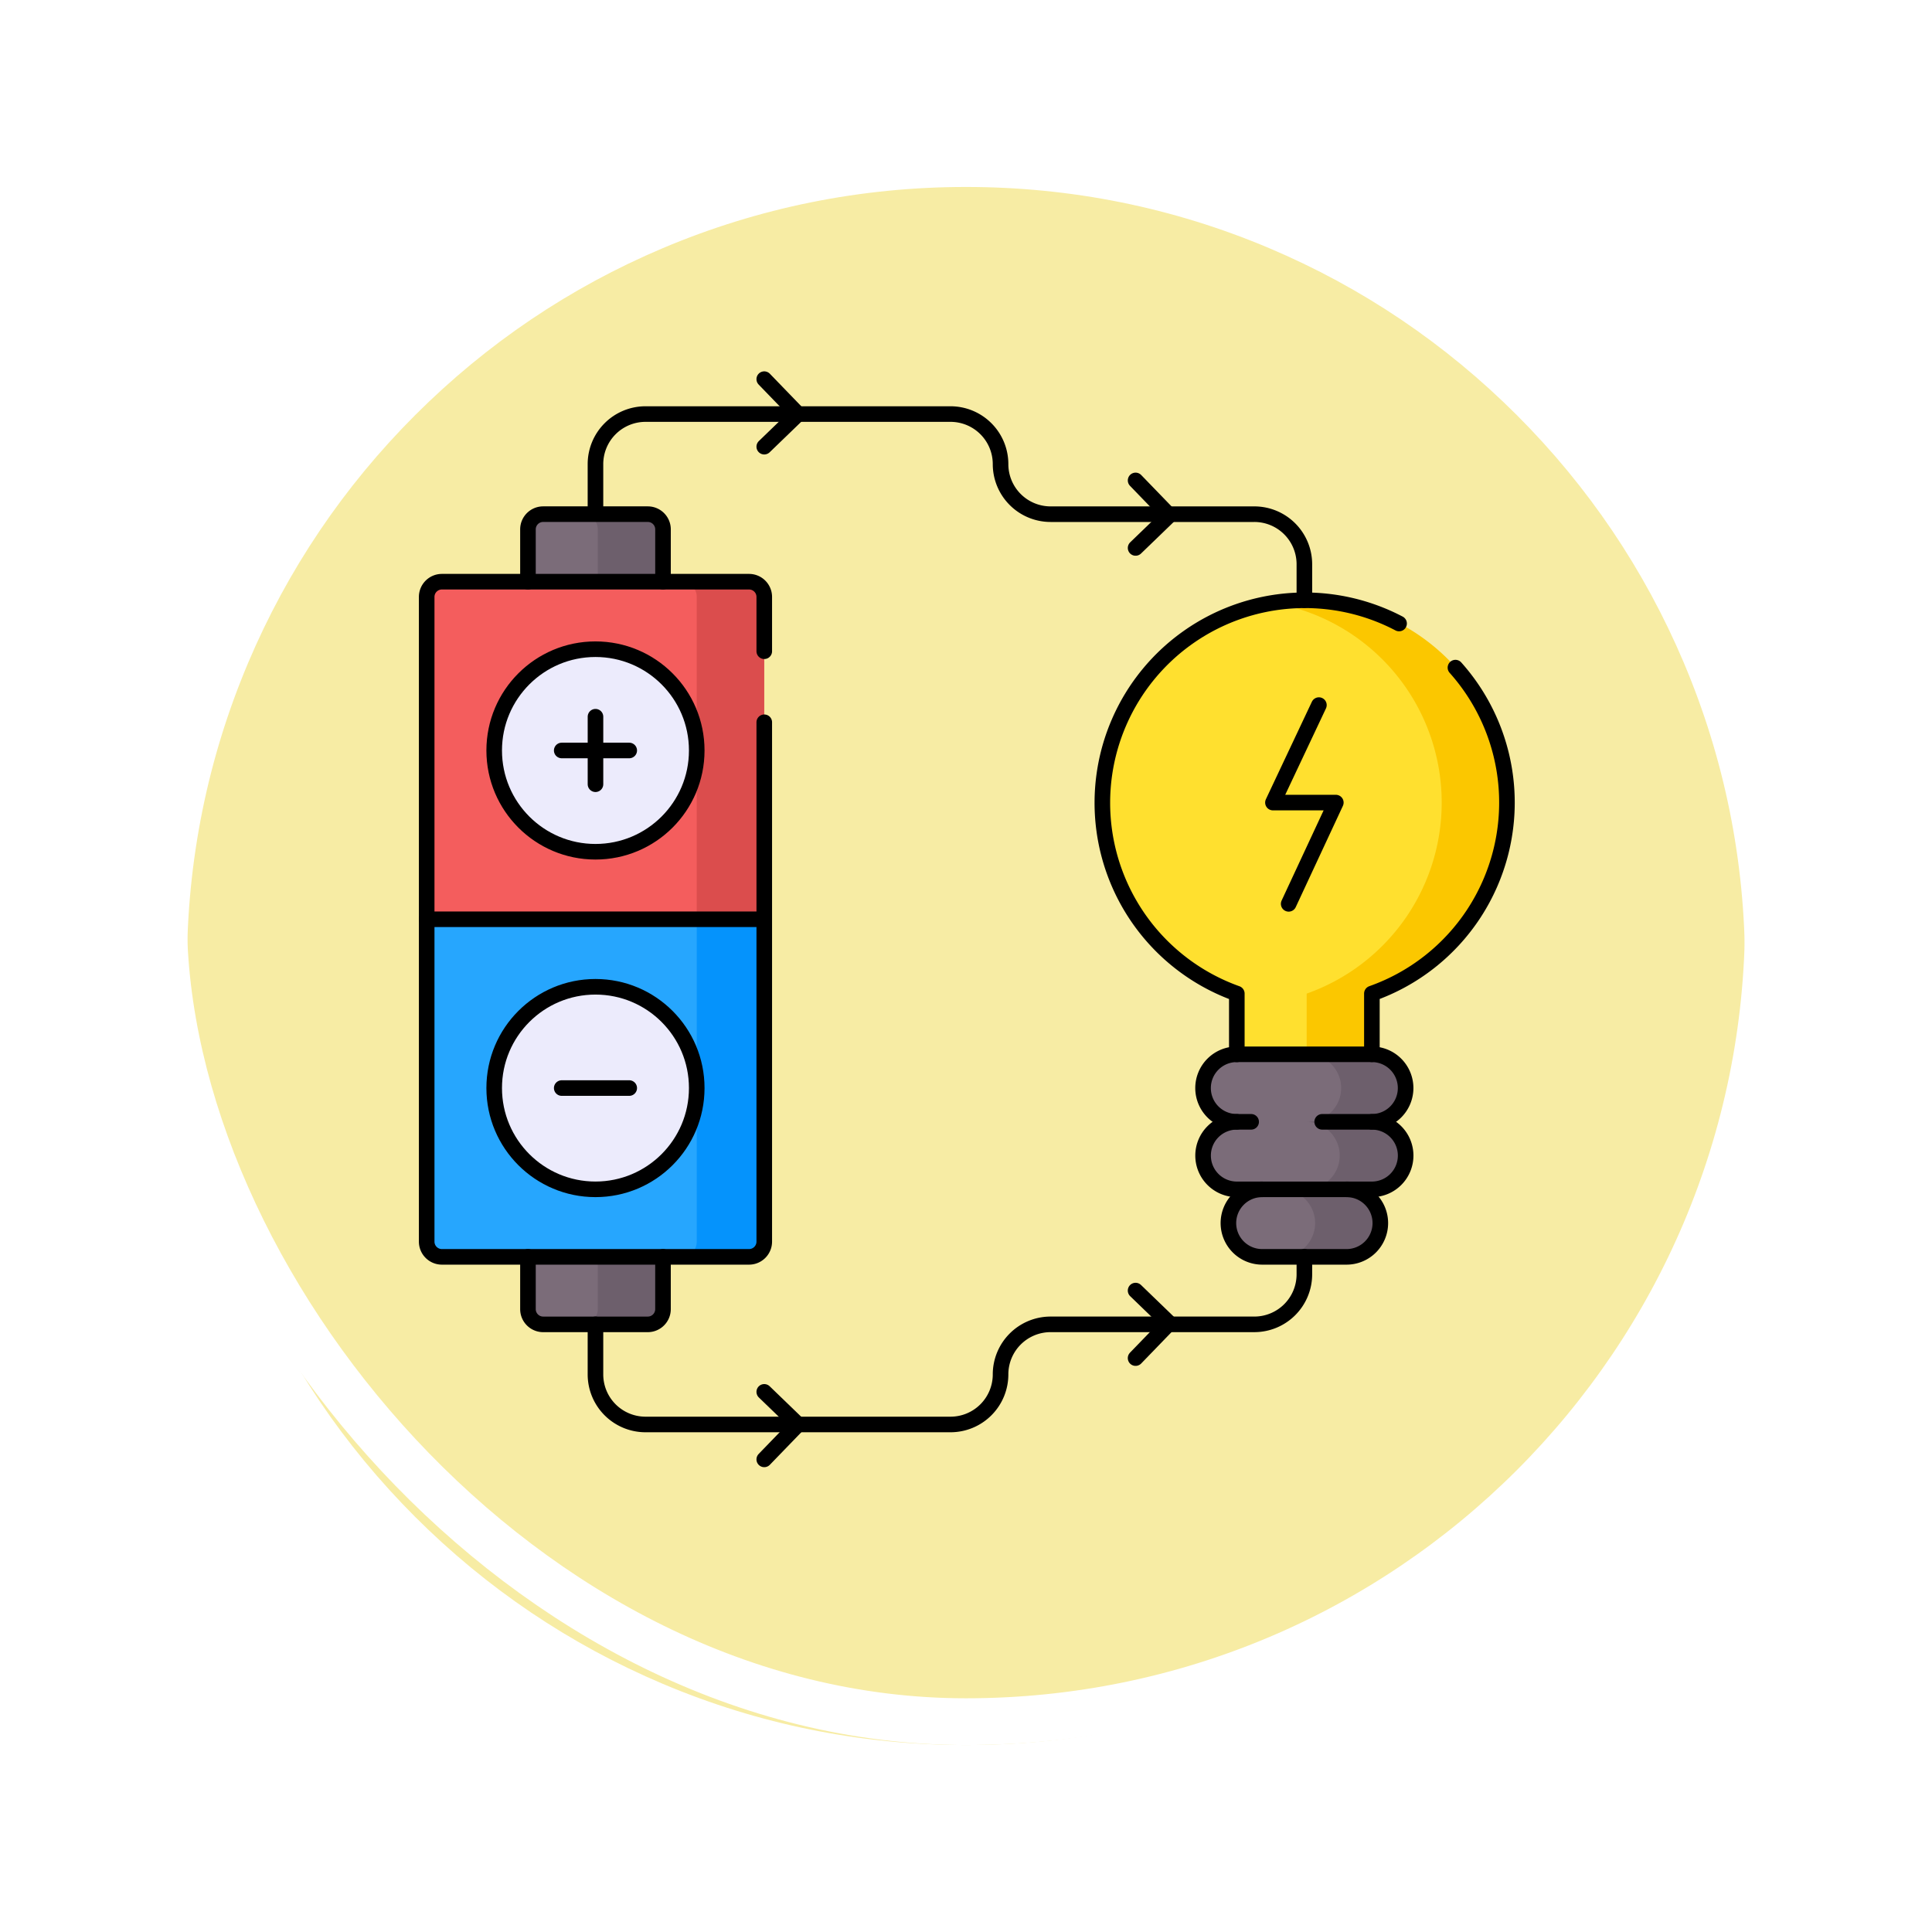 <svg xmlns="http://www.w3.org/2000/svg" xmlns:xlink="http://www.w3.org/1999/xlink" width="124.002" height="124.002" viewBox="0 0 124.002 124.002">
  <defs>
    <filter id="Trazado_896985" x="0" y="0" width="124.002" height="124.002" filterUnits="userSpaceOnUse">
      <feOffset dy="3" input="SourceAlpha"/>
      <feGaussianBlur stdDeviation="3" result="blur"/>
      <feFlood flood-opacity="0.161"/>
      <feComposite operator="in" in2="blur"/>
      <feComposite in="SourceGraphic"/>
    </filter>
  </defs>
  <g id="Grupo_1114163" data-name="Grupo 1114163" transform="translate(-1157.998 -6778.898)">
    <g id="Grupo_1098742" data-name="Grupo 1098742" transform="translate(1166.998 6784.898)">
      <g transform="matrix(1, 0, 0, 1, -9, -6)" filter="url(#Trazado_896985)">
        <g id="Trazado_896985-2" data-name="Trazado 896985" transform="translate(9 6)" fill="#f7eca4">
          <path d="M 53.001 104.502 C 46.048 104.502 39.303 103.141 32.955 100.456 C 26.822 97.862 21.315 94.148 16.584 89.418 C 11.854 84.688 8.14 79.18 5.547 73.047 C 2.861 66.699 1.5 59.954 1.5 53.001 C 1.5 46.048 2.861 39.303 5.547 32.955 C 8.14 26.822 11.854 21.315 16.584 16.584 C 21.315 11.854 26.822 8.14 32.955 5.547 C 39.303 2.861 46.048 1.5 53.001 1.5 C 59.954 1.5 66.699 2.861 73.047 5.547 C 79.18 8.14 84.688 11.854 89.418 16.584 C 94.148 21.315 97.862 26.822 100.455 32.955 C 103.141 39.303 104.502 46.048 104.502 53.001 C 104.502 59.954 103.141 66.699 100.455 73.047 C 97.862 79.18 94.148 84.688 89.418 89.418 C 84.688 94.148 79.18 97.862 73.047 100.456 C 66.699 103.141 59.954 104.502 53.001 104.502 Z" stroke="none"/>
          <path d="M 53.001 3 C 46.25 3 39.702 4.322 33.539 6.928 C 27.586 9.446 22.238 13.052 17.645 17.645 C 13.052 22.238 9.446 27.586 6.928 33.539 C 4.322 39.702 3 46.25 3 53.001 C 3 59.753 4.322 66.3 6.928 72.463 C 9.446 78.417 13.052 83.764 17.645 88.357 C 22.238 92.95 27.586 96.556 33.539 99.074 C 39.702 101.681 46.25 103.002 53.001 103.002 C 59.752 103.002 66.3 101.681 72.463 99.074 C 78.416 96.556 83.764 92.95 88.357 88.357 C 92.95 83.764 96.556 78.417 99.074 72.463 C 101.68 66.3 103.002 59.753 103.002 53.001 C 103.002 46.25 101.68 39.702 99.074 33.539 C 96.556 27.586 92.95 22.238 88.357 17.645 C 83.764 13.052 78.416 9.446 72.463 6.928 C 66.3 4.322 59.752 3 53.001 3 M 53.001 0 C 82.273 0 106.002 23.729 106.002 53.001 L 106.002 53.001 C 106.002 82.273 82.273 106.002 53.001 106.002 C 23.729 106.002 -7.62939453125e-06 82.273 -7.62939453125e-06 53.001 L -7.62939453125e-06 53.001 C -7.62939453125e-06 23.729 23.729 0 53.001 0 Z" stroke="none" fill="#fff"/>
        </g>
      </g>
      <g id="Rectángulo_400907" data-name="Rectángulo 400907" transform="translate(0)" fill="none" stroke="#fff" stroke-width="3">
        <rect width="106.002" height="106.002" rx="53.001" stroke="none"/>
        <rect x="1.5" y="1.5" width="103.002" height="103.002" rx="51.501" fill="none"/>
      </g>
    </g>
    <g id="Grupo_1114162" data-name="Grupo 1114162" transform="translate(1177.884 6795.733)">
      <g id="Grupo_1114156" data-name="Grupo 1114156" transform="translate(7.5 16.167)">
        <path id="Trazado_1000039" data-name="Trazado 1000039" d="M55.07,402.279h3.357a.977.977,0,0,0,.977-.977v-5.523h-5.31V401.3A.977.977,0,0,0,55.07,402.279Z" transform="translate(-47.593 -350.279)" fill="#7b6c79"/>
        <path id="Trazado_1000040" data-name="Trazado 1000040" d="M80.195,401.3v-5.523H84.38V401.3a.977.977,0,0,1-.977.977H79.218A.977.977,0,0,0,80.195,401.3Z" transform="translate(-69.213 -350.279)" fill="#6d5f6c"/>
        <path id="Trazado_1000041" data-name="Trazado 1000041" d="M54.093,75.135H59.4V70.6a.977.977,0,0,0-.977-.977H55.07a.977.977,0,0,0-.977.977Z" transform="translate(-47.593 -69.625)" fill="#7b6c79"/>
        <path id="Trazado_1000042" data-name="Trazado 1000042" d="M79.218,69.625H83.4a.977.977,0,0,1,.977.977v4.533H80.195V70.6A.977.977,0,0,0,79.218,69.625Z" transform="translate(-69.213 -69.625)" fill="#6d5f6c"/>
        <path id="Trazado_1000043" data-name="Trazado 1000043" d="M8.477,227.973H24.833A.977.977,0,0,0,25.81,227v-20.69l-7.476-8.056L7.5,206.306V227A.977.977,0,0,0,8.477,227.973Z" transform="translate(-7.5 -180.306)" fill="#26a6fe"/>
        <path id="Trazado_1000044" data-name="Trazado 1000044" d="M78.291,227v-20.69l-8.667-6.445,2.167-1.611,10.833,8.056V227a.976.976,0,0,1-.977.977H77.314A.976.976,0,0,0,78.291,227Z" transform="translate(-60.957 -180.305)" fill="#0593fc"/>
        <path id="Trazado_1000045" data-name="Trazado 1000045" d="M24.833,122.354l.977-1.256V101.664a.977.977,0,0,0-.977-.977H8.477a.977.977,0,0,0-.977.977v20.69Z" transform="translate(-7.5 -96.354)" fill="#f45d5d"/>
        <path id="Trazado_1000046" data-name="Trazado 1000046" d="M124.749,100.687h4.333a.977.977,0,0,1,.977.977v20.69h-4.333v-20.69A.977.977,0,0,0,124.749,100.687Z" transform="translate(-108.392 -96.354)" fill="#db4d4d"/>
        <circle id="Elipse_12031" data-name="Elipse 12031" cx="6.5" cy="6.5" r="6.5" transform="translate(4.333 30.333)" fill="#ecebfc"/>
        <circle id="Elipse_12032" data-name="Elipse 12032" cx="6.5" cy="6.5" r="6.5" transform="translate(4.333 8.667)" fill="#ecebfc"/>
        <g id="Grupo_1114155" data-name="Grupo 1114155" transform="translate(43.333 5.51)">
          <path id="Trazado_1000047" data-name="Trazado 1000047" d="M318.123,122.121a13,13,0,0,1,13-13c4.208,0,10.833,5.82,10.833,13a13.005,13.005,0,0,1-8.667,12.26v6.437h-6.5v-6.437A13.005,13.005,0,0,1,318.123,122.121Z" transform="translate(-318.123 -109.121)" fill="#ffe02f"/>
          <path id="Trazado_1000048" data-name="Trazado 1000048" d="M407.216,122.121a13,13,0,0,0-10.907-12.831,13,13,0,0,1,6.426,25.092v6.437H398.55v-6.437A13.005,13.005,0,0,0,407.216,122.121Z" transform="translate(-385.402 -109.121)" fill="#fbc700"/>
          <path id="Trazado_1000049" data-name="Trazado 1000049" d="M366.883,322.456a2.167,2.167,0,1,1,0-4.333h5.54a2.167,2.167,0,0,1,2.167,2.167c0,1.2-.551,2.167-1.748,2.167,1.2,0,1.748.97,1.748,2.167a2.167,2.167,0,0,1-2.167,2.167H370.8a2.167,2.167,0,1,1,0,4.333h-2.29a2.167,2.167,0,1,1,0-4.333h-1.625a2.167,2.167,0,0,1,0-4.333Z" transform="translate(-358.216 -288.966)" fill="#7b6c79"/>
          <path id="Trazado_1000050" data-name="Trazado 1000050" d="M402.89,328.956a2.167,2.167,0,0,0-2.167-2.167h1.625a2.167,2.167,0,0,0,0-4.333,2.167,2.167,0,1,0,0-4.333h4.185a2.167,2.167,0,1,1,0,4.333,2.167,2.167,0,0,1,0,4.333h-1.625a2.167,2.167,0,1,1,0,4.333h-4.185A2.167,2.167,0,0,0,402.89,328.956Z" transform="translate(-389.2 -288.966)" fill="#6d5f6c"/>
        </g>
      </g>
      <g id="Grupo_1114161" data-name="Grupo 1114161" transform="translate(7.5 7.5)">
        <g id="Grupo_1114157" data-name="Grupo 1114157" transform="translate(43.333 14.177)">
          <path id="Trazado_1000051" data-name="Trazado 1000051" d="M337.2,110.628a13,13,0,1,0-10.414,23.753v3.9" transform="translate(-318.122 -109.121)" fill="none" stroke="#000" stroke-linecap="round" stroke-linejoin="round" stroke-miterlimit="10" stroke-width="1"/>
          <path id="Trazado_1000052" data-name="Trazado 1000052" d="M442.372,165.054v-3.9a13,13,0,0,0,5.363-20.919" transform="translate(-425.039 -135.897)" fill="none" stroke="#000" stroke-linecap="round" stroke-linejoin="round" stroke-miterlimit="10" stroke-width="1"/>
          <path id="Trazado_1000053" data-name="Trazado 1000053" d="M399.793,157.455l-2.951,6.257h4.037l-3.027,6.5" transform="translate(-385.86 -150.712)" fill="none" stroke="#000" stroke-linecap="round" stroke-linejoin="round" stroke-miterlimit="10" stroke-width="1"/>
          <path id="Trazado_1000054" data-name="Trazado 1000054" d="M367.8,322.456h-.919a2.167,2.167,0,0,1-2.167-2.167h0a2.167,2.167,0,0,1,2.167-2.167h8.667a2.167,2.167,0,0,1,2.167,2.167h0a2.167,2.167,0,0,1-2.167,2.167h-3.188" transform="translate(-358.217 -288.966)" fill="none" stroke="#000" stroke-linecap="round" stroke-linejoin="round" stroke-miterlimit="10" stroke-width="1"/>
          <path id="Trazado_1000055" data-name="Trazado 1000055" d="M375.549,349.185a2.167,2.167,0,0,1,2.167,2.167h0a2.167,2.167,0,0,1-2.167,2.167h-8.667a2.167,2.167,0,0,1-2.167-2.167h0a2.167,2.167,0,0,1,2.167-2.167" transform="translate(-358.216 -315.695)" fill="none" stroke="#000" stroke-linecap="round" stroke-linejoin="round" stroke-miterlimit="10" stroke-width="1"/>
          <path id="Trazado_1000056" data-name="Trazado 1000056" d="M383.947,380.247a2.167,2.167,0,0,1,2.167,2.167h0a2.167,2.167,0,0,1-2.167,2.167h-5.417a2.167,2.167,0,0,1-2.167-2.167h0a2.167,2.167,0,0,1,2.167-2.167" transform="translate(-368.239 -342.424)" fill="none" stroke="#000" stroke-linecap="round" stroke-linejoin="round" stroke-miterlimit="10" stroke-width="1"/>
        </g>
        <path id="Trazado_1000057" data-name="Trazado 1000057" d="M29.167,109.71v33.334a.977.977,0,0,1-.977.977H8.477a.977.977,0,0,1-.977-.977v-41.38a.977.977,0,0,1,.977-.977H28.19a.977.977,0,0,1,.977.977v3.486" transform="translate(-7.5 -87.687)" fill="none" stroke="#000" stroke-linecap="round" stroke-linejoin="round" stroke-miterlimit="10" stroke-width="1"/>
        <line id="Línea_585" data-name="Línea 585" x2="21.666" transform="translate(0 34.666)" fill="none" stroke="#000" stroke-linecap="round" stroke-linejoin="round" stroke-miterlimit="10" stroke-width="1"/>
        <g id="Grupo_1114158" data-name="Grupo 1114158" transform="translate(8.667 21.666)">
          <line id="Línea_586" data-name="Línea 586" y2="4.333" transform="translate(2.167)" fill="none" stroke="#000" stroke-linecap="round" stroke-linejoin="round" stroke-miterlimit="10" stroke-width="1"/>
          <line id="Línea_587" data-name="Línea 587" x1="4.333" transform="translate(0 2.167)" fill="none" stroke="#000" stroke-linecap="round" stroke-linejoin="round" stroke-miterlimit="10" stroke-width="1"/>
        </g>
        <circle id="Elipse_12033" data-name="Elipse 12033" cx="6.5" cy="6.5" r="6.5" transform="translate(4.333 17.333)" fill="none" stroke="#000" stroke-linecap="round" stroke-linejoin="round" stroke-miterlimit="10" stroke-width="1"/>
        <g id="Grupo_1114159" data-name="Grupo 1114159" transform="translate(8.667 45.5)">
          <line id="Línea_588" data-name="Línea 588" x1="4.333" fill="none" stroke="#000" stroke-linecap="round" stroke-linejoin="round" stroke-miterlimit="10" stroke-width="1"/>
        </g>
        <circle id="Elipse_12034" data-name="Elipse 12034" cx="6.5" cy="6.5" r="6.5" transform="translate(4.333 39)" fill="none" stroke="#000" stroke-linecap="round" stroke-linejoin="round" stroke-miterlimit="10" stroke-width="1"/>
        <path id="Trazado_1000058" data-name="Trazado 1000058" d="M62.76,411.309v3.357a.977.977,0,0,1-.977.977H55.07a.977.977,0,0,1-.977-.977v-3.357" transform="translate(-47.593 -354.976)" fill="none" stroke="#000" stroke-linecap="round" stroke-linejoin="round" stroke-miterlimit="10" stroke-width="1"/>
        <path id="Trazado_1000059" data-name="Trazado 1000059" d="M54.093,73.958V70.6a.977.977,0,0,1,.977-.977h6.714a.977.977,0,0,1,.977.977v3.357" transform="translate(-47.593 -60.958)" fill="none" stroke="#000" stroke-linecap="round" stroke-linejoin="round" stroke-miterlimit="10" stroke-width="1"/>
        <path id="Trazado_1000060" data-name="Trazado 1000060" d="M85.156,29.466V26.775a3.213,3.213,0,0,1,3.213-3.213h19.574a3.213,3.213,0,0,1,3.213,3.213h0a3.213,3.213,0,0,0,3.213,3.213h13.074a3.213,3.213,0,0,1,3.213,3.213v2.3" transform="translate(-74.323 -21.321)" fill="none" stroke="#000" stroke-linecap="round" stroke-linejoin="round" stroke-miterlimit="10" stroke-width="1"/>
        <path id="Trazado_1000061" data-name="Trazado 1000061" d="M162.811,7.5l2.167,2.241-2.167,2.093" transform="translate(-141.145 -7.5)" fill="none" stroke="#000" stroke-linecap="round" stroke-linejoin="round" stroke-miterlimit="10" stroke-width="1"/>
        <path id="Trazado_1000062" data-name="Trazado 1000062" d="M333.654,54.093l2.167,2.241-2.167,2.093" transform="translate(-288.154 -47.593)" fill="none" stroke="#000" stroke-linecap="round" stroke-linejoin="round" stroke-miterlimit="10" stroke-width="1"/>
        <g id="Grupo_1114160" data-name="Grupo 1114160" transform="translate(10.833 56.333)">
          <path id="Trazado_1000063" data-name="Trazado 1000063" d="M85.156,415.643v3.213a3.213,3.213,0,0,0,3.213,3.213h19.574a3.213,3.213,0,0,0,3.213-3.213h0a3.213,3.213,0,0,1,3.213-3.213h13.074a3.213,3.213,0,0,0,3.213-3.213v-1.12" transform="translate(-85.156 -411.31)" fill="none" stroke="#000" stroke-linecap="round" stroke-linejoin="round" stroke-miterlimit="10" stroke-width="1"/>
          <path id="Trazado_1000064" data-name="Trazado 1000064" d="M162.811,477.767l2.167-2.241-2.167-2.093" transform="translate(-151.978 -464.767)" fill="none" stroke="#000" stroke-linecap="round" stroke-linejoin="round" stroke-miterlimit="10" stroke-width="1"/>
          <path id="Trazado_1000065" data-name="Trazado 1000065" d="M333.654,431.173l2.167-2.241-2.167-2.093" transform="translate(-298.988 -424.674)" fill="none" stroke="#000" stroke-linecap="round" stroke-linejoin="round" stroke-miterlimit="10" stroke-width="1"/>
        </g>
      </g>
    </g>
  </g>
</svg>
